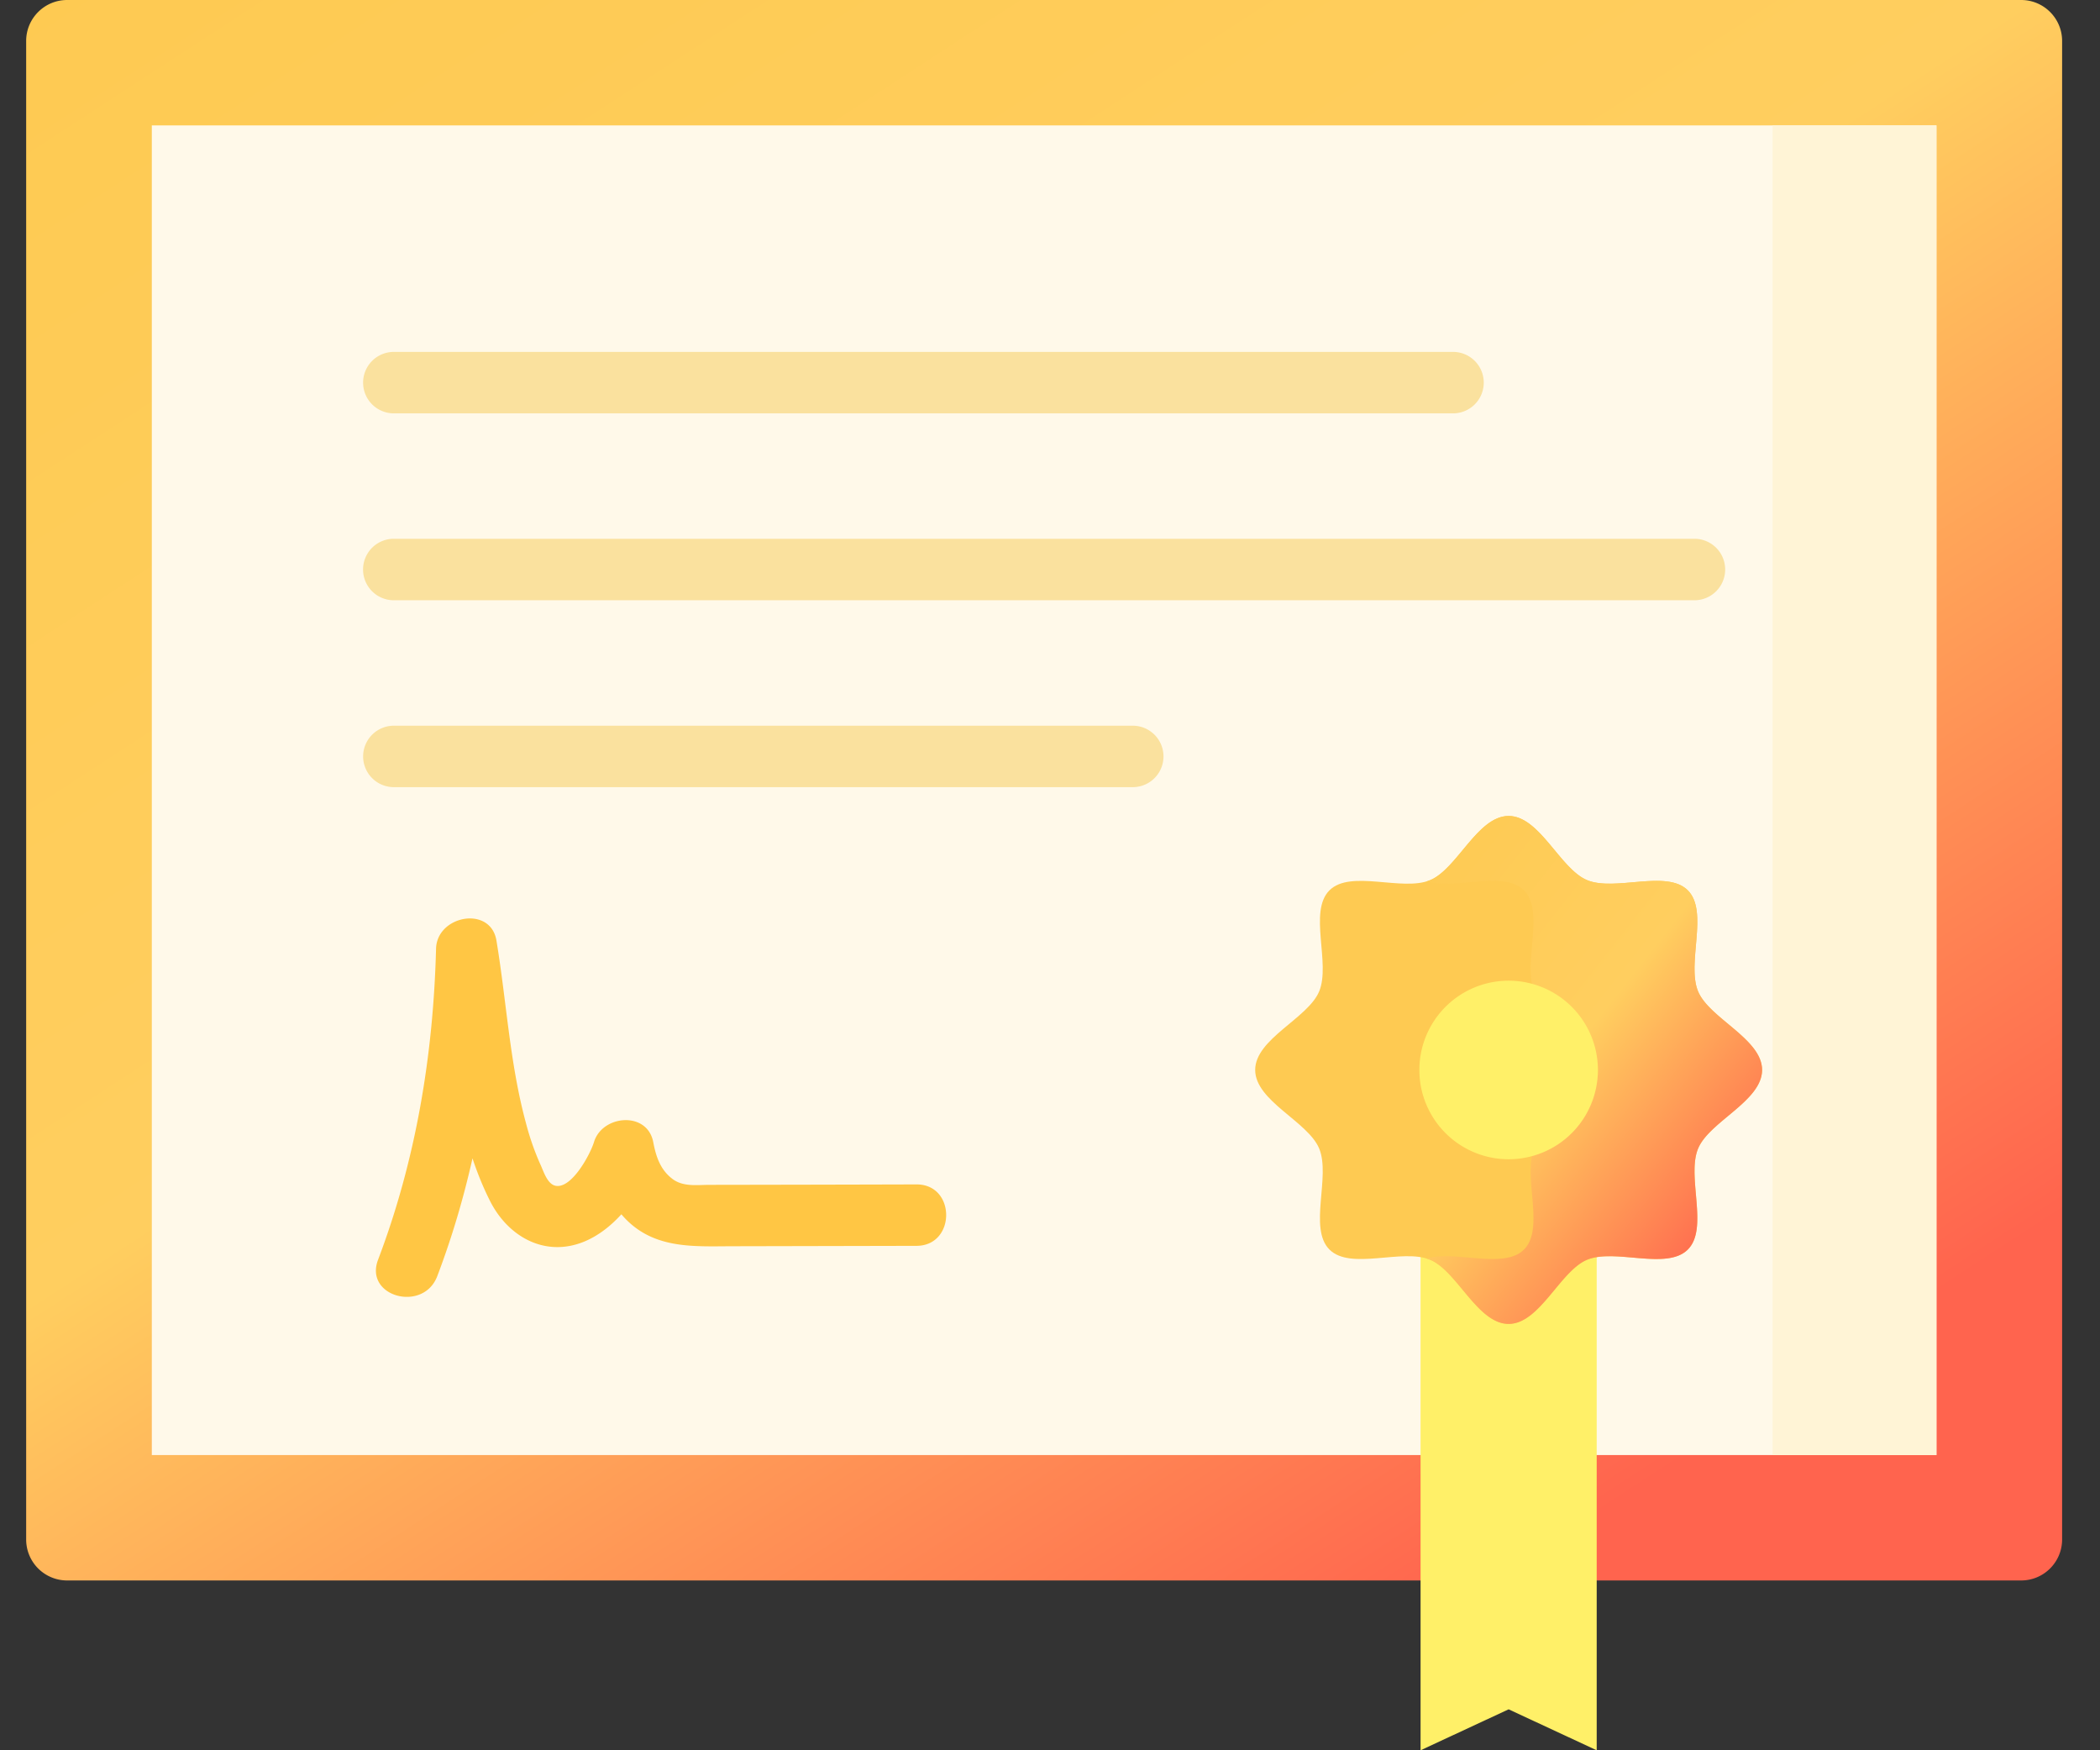 <svg width="48" height="40" viewBox="0 0 48 40" fill="none" xmlns="http://www.w3.org/2000/svg"><rect x="0" y="0" width="48" height="40" fill="#333333" stroke="none"/><path d="M.598 35.182V.936C.598.42 1.017 0 1.534 0h44.664c.517 0 .936.42.936.936v34.246c0 .517-.419.937-.936.937H1.534a.936.936 0 0 1-.936-.937z" fill="url(#a)"/><path d="M3.47 33.253h40.792V2.866H3.47v30.387z" fill="#FFF9E9"/><path d="M40.516 2.866h3.745v30.387h-3.745V2.866z" fill="#FFF4D6"/><path d="M9.002 9.447h24.21a.702.702 0 1 0 0-1.405H9.002a.702.702 0 1 0 0 1.405zM38.73 12.313H9.001a.702.702 0 0 0 0 1.405H38.73a.702.702 0 1 0 0-1.405zM25.892 16.585H9.002a.702.702 0 1 0 0 1.404h16.89a.702.702 0 1 0 0-1.404z" fill="#FAE19E"/><path d="M20.948 27.068a3278.942 3278.942 0 0 1-4.724.01c-.293 0-.61.051-.857-.138-.277-.212-.373-.51-.436-.84-.137-.713-1.166-.622-1.354 0-.084.276-.505 1.065-.873 1-.195-.034-.28-.335-.353-.49a5.99 5.99 0 0 1-.33-.947c-.37-1.361-.443-2.782-.674-4.169-.134-.804-1.36-.576-1.38.187-.063 2.432-.46 4.83-1.326 7.11-.321.845 1.036 1.211 1.354.373.334-.879.6-1.779.805-2.692.11.333.242.66.402.977.41.81 1.247 1.29 2.142.93.32-.13.61-.354.859-.628.035.04.07.08.107.117.68.688 1.577.614 2.468.613l4.17-.009c.904-.002.906-1.407 0-1.404z" fill="#FFC644"/><path d="M36.496 40l-2.013-.936L32.47 40V27.921h4.026v12.08z" fill="#FFF068"/><path d="M34.483 30.256c-.71 0-1.176-1.21-1.793-1.466-.64-.266-1.82.25-2.303-.234-.483-.483.032-1.666-.234-2.307-.256-.62-1.463-1.085-1.463-1.797s1.207-1.178 1.463-1.796c.266-.642-.25-1.824.234-2.308.482-.483 1.662.032 2.303-.234.617-.256 1.083-1.466 1.793-1.466s1.175 1.21 1.793 1.466c.64.266 1.82-.25 2.303.234.483.484-.032 1.666.234 2.308.256.619 1.463 1.085 1.463 1.796 0 .712-1.207 1.178-1.463 1.797-.266.641.249 1.824-.234 2.307-.482.483-1.663-.032-2.303.234-.617.257-1.083 1.466-1.793 1.466z" fill="#FECA52"/><path d="M38.813 22.656c-.266-.642.249-1.824-.234-2.308-.482-.483-1.663.032-2.303-.234-.618-.256-1.083-1.466-1.793-1.466s-1.176 1.21-1.793 1.466a.835.835 0 0 1-.08.028c.654.198 1.76-.258 2.224.206.482.484-.032 1.666.233 2.308.257.619 1.464 1.085 1.464 1.796 0 .712-1.207 1.178-1.464 1.797-.265.641.25 1.824-.233 2.307-.464.464-1.57.008-2.224.206a.835.835 0 0 1 .08.028c.617.257 1.082 1.466 1.793 1.466.71 0 1.175-1.21 1.793-1.466.64-.266 1.82.25 2.303-.234.483-.483-.032-1.666.234-2.307.256-.619 1.463-1.085 1.463-1.797s-1.207-1.178-1.463-1.796z" fill="url(#b)"/><path d="M34.483 26.493a2.04 2.04 0 1 0 0-4.081 2.04 2.04 0 0 0 0 4.081z" fill="#FFF068"/><defs><linearGradient id="a" x1=".505" y1="-.156" x2="27.138" y2="40.735" gradientUnits="userSpaceOnUse"><stop stop-color="#FECA52"/><stop offset=".516" stop-color="#FFCE5F"/><stop offset="1" stop-color="#FF644E"/></linearGradient><linearGradient id="b" x1="32.595" y1="18.598" x2="41.691" y2="25.756" gradientUnits="userSpaceOnUse"><stop stop-color="#FECA52"/><stop offset=".516" stop-color="#FFCE5F"/><stop offset="1" stop-color="#FF644E"/></linearGradient></defs></svg>